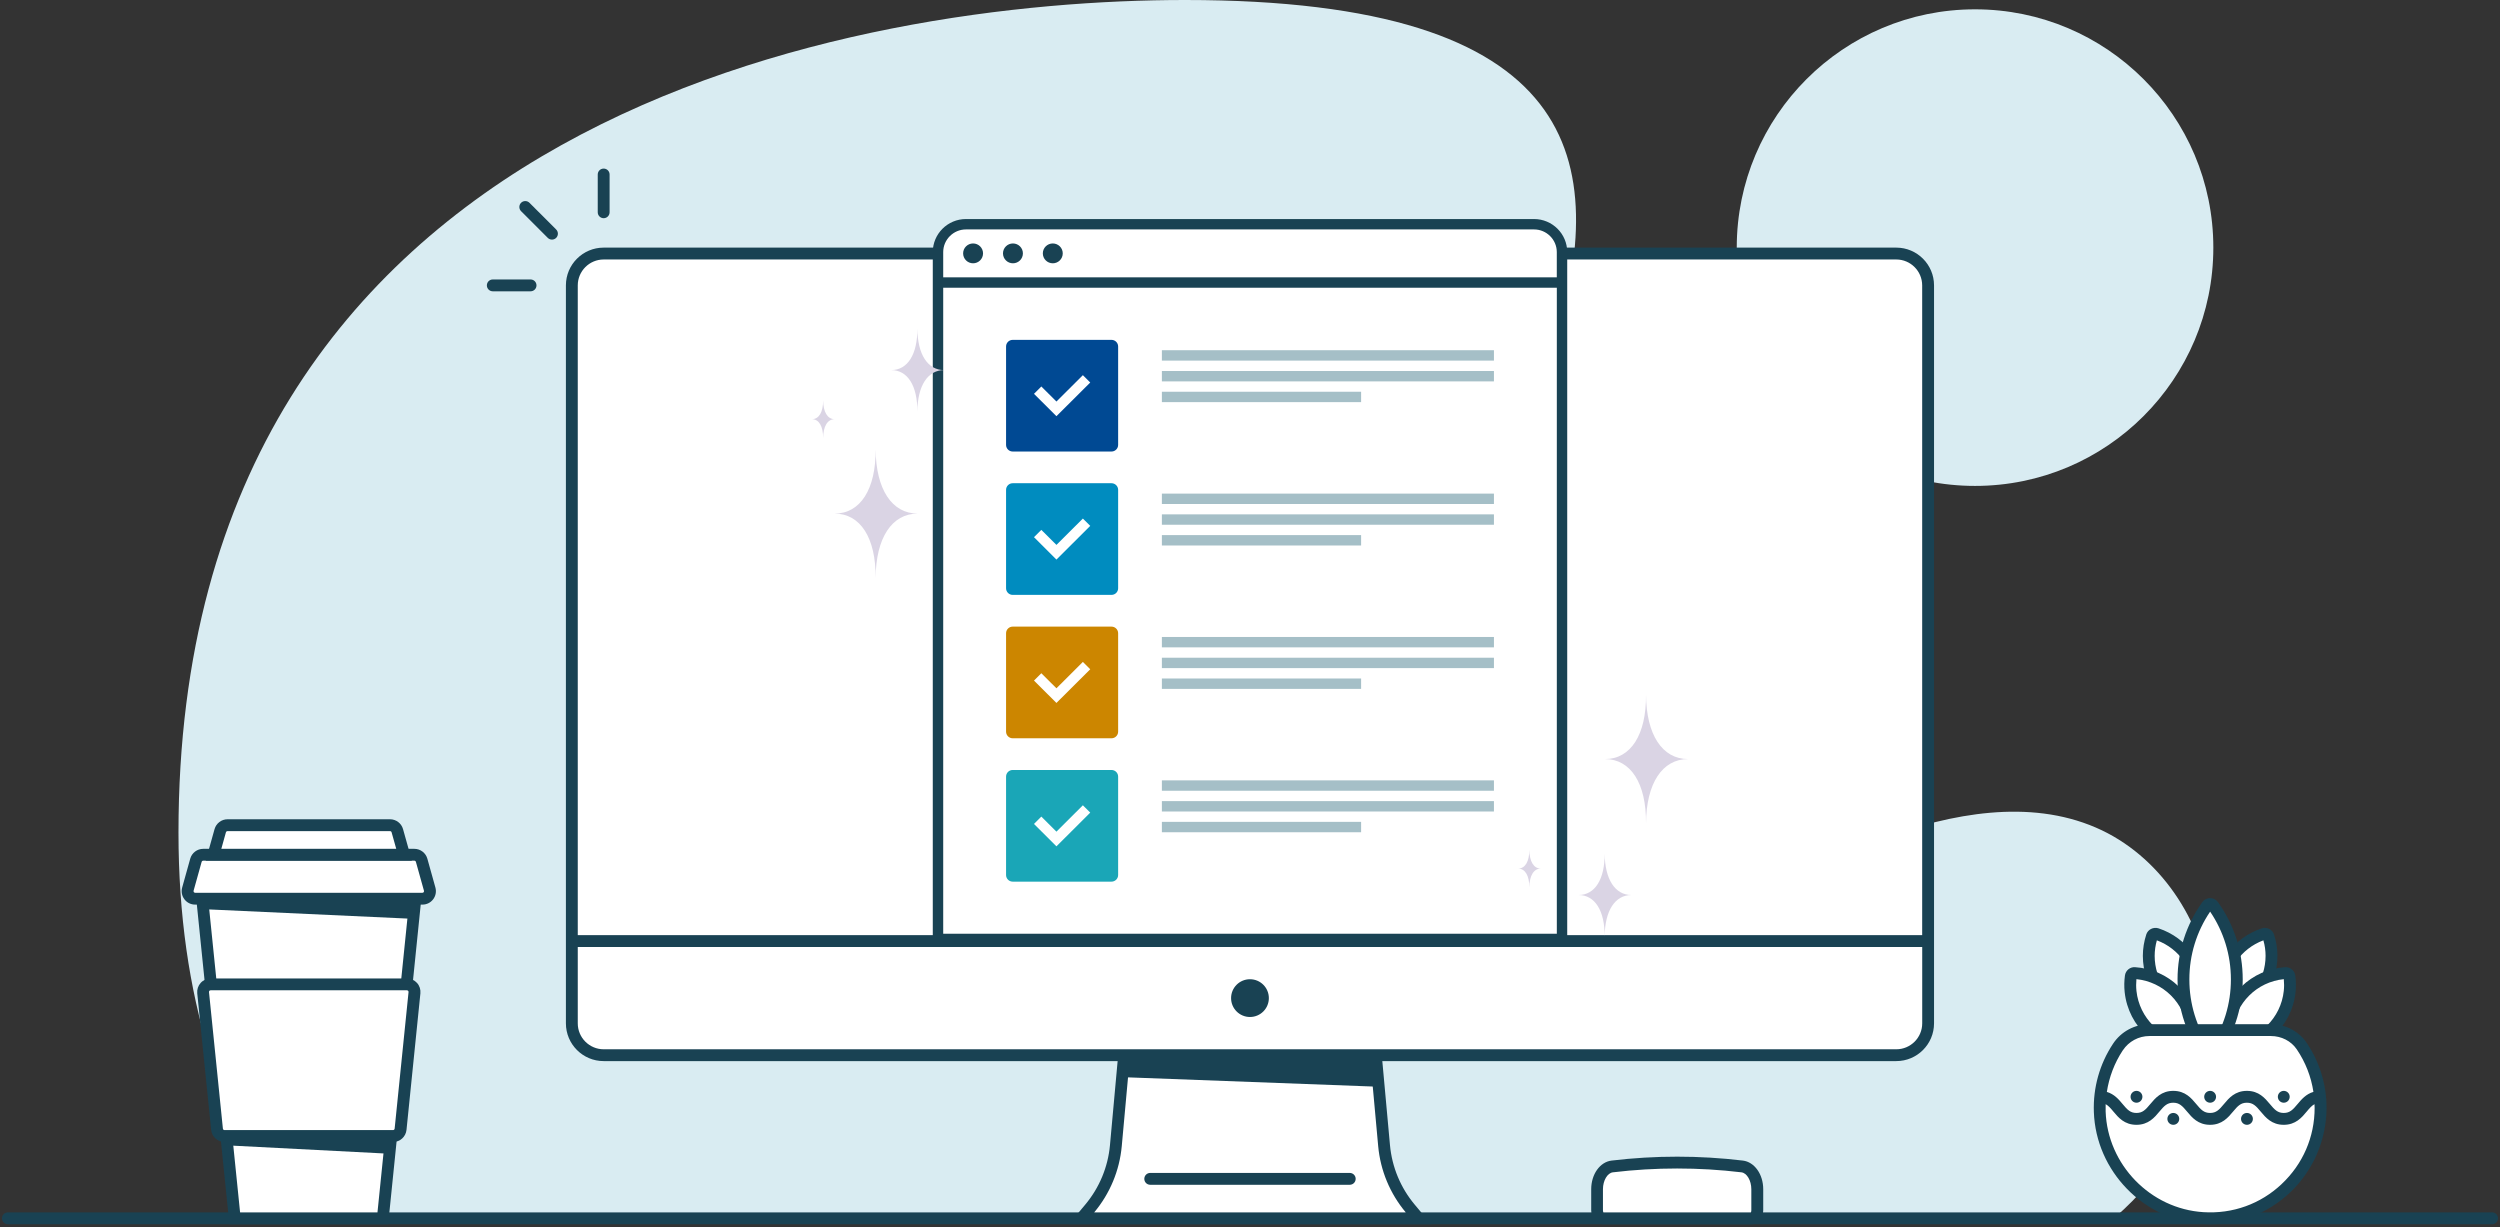 <svg width="662" height="325" viewBox="0 0 662 325" fill="none" xmlns="http://www.w3.org/2000/svg">
<rect x="0" y="0" width="662" height="325" fill="#333333" stroke="none"/>
<g clip-path="url(#clip0_1670_150781)">
<path d="M569.182 313.01C580.862 298.86 587.542 280.19 585.442 261.95C583.342 243.72 571.812 226.39 554.962 219.13C537.282 211.51 516.782 215.39 498.672 221.92C473.122 231.13 449.152 240.18 422.302 245.05C400.912 248.93 385.102 244.82 374.052 224.86C343.782 170.2 524.142 0 313.822 0C228.572 0 47.262 29.12 47.262 220.44C47.262 264.47 58.892 297.36 76.862 322.33H560.072C563.312 319.52 566.362 316.43 569.182 313.01Z" fill="#D9ECF2"/>
<path d="M522.991 128.67C557.84 128.67 586.091 100.419 586.091 65.57C586.091 30.721 557.84 2.47 522.991 2.47C488.141 2.47 459.891 30.721 459.891 65.57C459.891 100.419 488.141 128.67 522.991 128.67Z" fill="#D9ECF2"/>
<path d="M659.903 324.18H2.093C1.223 324.18 0.523 323.48 0.523 322.61C0.523 321.74 1.223 321.04 2.093 321.04H659.903C660.773 321.04 661.473 321.74 661.473 322.61C661.473 323.48 660.773 324.18 659.903 324.18Z" fill="#194253"/>
<path fill-rule="evenodd" clip-rule="evenodd" d="M286.383 322.61L288.543 320.03C292.513 315.29 294.913 309.52 295.483 303.36L298.313 272.3H363.673L366.503 303.36C367.063 309.52 369.463 315.29 373.443 320.03L375.603 322.61H286.383Z" fill="white"/>
<path d="M362.243 273.87L364.943 303.5C365.533 309.95 368.073 316.07 372.243 321.04H289.743C293.903 316.07 296.453 309.96 297.043 303.5L299.743 273.87H362.243ZM365.113 270.73H296.883L296.623 273.58L293.923 303.21C293.393 309.05 291.113 314.52 287.343 319.02L283.023 324.17H378.963L374.643 319.02C370.873 314.52 368.603 309.06 368.063 303.21L365.363 273.58L365.103 270.73H365.113Z" fill="#194253"/>
<path fill-rule="evenodd" clip-rule="evenodd" d="M297.742 279.98V285.25L365.352 287.78V279.98H297.742Z" fill="#194253"/>
<path d="M357.412 313.73H304.582C303.712 313.73 303.012 313.03 303.012 312.16C303.012 311.29 303.712 310.59 304.582 310.59H357.412C358.282 310.59 358.982 311.29 358.982 312.16C358.982 313.03 358.282 313.73 357.412 313.73Z" fill="#194253"/>
<path d="M502.142 67.14H159.852C155.196 67.14 151.422 70.914 151.422 75.57V270.99C151.422 275.645 155.196 279.42 159.852 279.42H502.142C506.798 279.42 510.572 275.645 510.572 270.99V75.57C510.572 70.914 506.798 67.14 502.142 67.14Z" fill="white"/>
<path d="M502.142 65.57H159.852C154.332 65.57 149.852 70.05 149.852 75.57V270.98C149.852 276.5 154.332 280.98 159.852 280.98H502.132C507.652 280.98 512.132 276.5 512.132 270.98V75.57C512.132 70.05 507.652 65.57 502.132 65.57H502.142ZM159.852 68.71H502.132C505.912 68.71 508.992 71.79 508.992 75.57V247.63H152.992V75.57C152.992 71.79 156.072 68.71 159.852 68.71ZM502.142 277.85H159.852C156.072 277.85 152.992 274.77 152.992 270.99V250.77H509.002V270.99C509.002 274.77 505.922 277.85 502.142 277.85Z" fill="#194253"/>
<path d="M330.992 269.3C333.754 269.3 335.992 267.061 335.992 264.3C335.992 261.538 333.754 259.3 330.992 259.3C328.231 259.3 325.992 261.538 325.992 264.3C325.992 267.061 328.231 269.3 330.992 269.3Z" fill="#194253"/>
<path d="M426.92 308.88C424.65 309.15 422.91 311.77 422.91 314.91V320.52C422.91 321.68 423.59 322.62 424.43 322.62H463.8C464.64 322.62 465.32 321.68 465.32 320.52V314.91C465.32 311.77 463.58 309.16 461.31 308.88C449.86 307.51 438.35 307.51 426.91 308.88H426.92Z" fill="white"/>
<path d="M463.812 324.18H424.442C422.712 324.18 421.352 322.57 421.352 320.51V314.9C421.352 310.95 423.672 307.69 426.742 307.32C438.282 305.94 449.982 305.94 461.512 307.32C464.582 307.69 466.902 310.95 466.902 314.9V320.51C466.902 322.57 465.542 324.18 463.812 324.18ZM424.602 321.04H463.632C463.692 320.95 463.752 320.76 463.752 320.51V314.9C463.752 312.61 462.572 310.6 461.122 310.43C449.832 309.08 438.382 309.08 427.092 310.43C425.642 310.6 424.462 312.61 424.462 314.9V320.51C424.462 320.76 424.532 320.95 424.582 321.04H424.602Z" fill="#194253"/>
<path d="M571.106 247.33C570.586 247.16 569.996 247.41 569.826 247.94C569.286 249.57 568.996 251.31 568.996 253.13C568.996 260.89 574.286 267.4 581.446 269.3C582.186 267.41 582.606 265.37 582.606 263.22C582.606 255.81 577.786 249.54 571.116 247.33H571.106Z" fill="white"/>
<path d="M582.396 271.17L581.046 270.81C573.026 268.68 567.426 261.41 567.426 253.12C567.426 251.2 567.736 249.29 568.336 247.44C568.546 246.8 568.996 246.28 569.596 245.98C570.206 245.67 570.936 245.62 571.596 245.83C579.116 248.32 584.166 255.3 584.166 263.21C584.166 265.47 583.736 267.71 582.906 269.86L582.396 271.16V271.17ZM571.136 249C570.756 250.35 570.556 251.73 570.556 253.12C570.556 259.5 574.556 265.15 580.446 267.33C580.836 265.98 581.026 264.6 581.026 263.21C581.026 256.85 577.076 251.2 571.136 249Z" fill="#194253"/>
<path d="M565.276 257.67C564.766 257.64 564.316 258.01 564.246 258.51C564.066 259.83 564.036 261.18 564.186 262.56C565.096 271.09 572.256 277.42 580.616 277.52C580.916 275.93 581.006 274.28 580.816 272.59C579.936 264.37 573.246 258.19 565.266 257.66L565.276 257.67Z" fill="white"/>
<path d="M581.904 279.11L580.594 279.09C571.334 278.98 563.604 271.94 562.614 262.73C562.454 261.26 562.484 259.77 562.684 258.3C562.864 256.98 564.044 256.01 565.374 256.11C574.274 256.69 581.424 263.56 582.374 272.43C582.564 274.22 582.494 276.04 582.154 277.82L581.904 279.11ZM565.724 259.28C565.624 260.32 565.624 261.36 565.734 262.4C566.504 269.58 572.204 275.16 579.264 275.88C579.364 274.84 579.364 273.8 579.254 272.76C578.484 265.59 572.844 260 565.724 259.28Z" fill="#194253"/>
<path d="M599.375 247.33C599.895 247.16 600.485 247.41 600.655 247.94C601.195 249.57 601.485 251.31 601.485 253.13C601.485 260.89 596.195 267.4 589.035 269.3C588.295 267.41 587.875 265.37 587.875 263.22C587.875 255.81 592.695 249.54 599.365 247.33H599.375Z" fill="white"/>
<path d="M588.094 271.17L587.584 269.87C586.744 267.72 586.324 265.49 586.324 263.22C586.324 255.31 591.374 248.33 598.894 245.84C600.254 245.39 601.714 246.11 602.154 247.44C602.764 249.29 603.064 251.2 603.064 253.12C603.064 261.41 597.464 268.68 589.444 270.81L588.094 271.17ZM599.344 249C593.404 251.21 589.454 256.85 589.454 263.21C589.454 264.6 589.644 265.98 590.034 267.33C595.924 265.14 599.924 259.49 599.924 253.12C599.924 251.73 599.734 250.35 599.344 249Z" fill="#194253"/>
<path d="M605.206 257.67C605.716 257.64 606.166 258.01 606.236 258.51C606.416 259.83 606.446 261.18 606.296 262.56C605.386 271.09 598.226 277.42 589.866 277.52C589.566 275.93 589.476 274.28 589.666 272.59C590.546 264.37 597.236 258.19 605.216 257.66L605.206 257.67Z" fill="white"/>
<path d="M588.574 279.11L588.324 277.82C587.984 276.04 587.904 274.23 588.104 272.43C589.054 263.55 596.204 256.69 605.104 256.11C606.414 256.02 607.614 256.99 607.794 258.31C607.994 259.77 608.014 261.27 607.864 262.74C606.874 271.96 599.154 278.99 589.884 279.1L588.574 279.12V279.11ZM604.754 259.28C597.634 260 591.984 265.59 591.224 272.76C591.114 273.8 591.114 274.84 591.214 275.88C598.274 275.16 603.974 269.58 604.744 262.4C604.854 261.36 604.854 260.32 604.754 259.28Z" fill="#194253"/>
<path d="M586.044 239.81C585.654 239.27 584.824 239.27 584.444 239.81C580.504 245.32 578.184 252.07 578.184 259.36C578.184 267.13 580.824 274.29 585.244 279.98C589.664 274.28 592.304 267.13 592.304 259.36C592.304 252.07 589.984 245.32 586.044 239.81Z" fill="white"/>
<path d="M585.243 282.54L584.003 280.94C579.163 274.71 576.613 267.24 576.613 259.35C576.613 251.97 578.883 244.89 583.163 238.89C583.643 238.22 584.413 237.82 585.243 237.82C586.073 237.82 586.843 238.22 587.323 238.89C591.613 244.89 593.873 251.96 593.873 259.35C593.873 267.24 591.313 274.7 586.483 280.93L585.243 282.53V282.54ZM585.243 241.4C581.643 246.72 579.743 252.91 579.743 259.36C579.743 265.81 581.633 272.01 585.243 277.32C588.843 272.01 590.743 265.84 590.743 259.36C590.743 252.88 588.843 246.72 585.243 241.4Z" fill="#194253"/>
<path d="M560.814 277.27C557.594 282.15 555.794 288.06 556.014 294.39C556.524 309.29 568.504 321.63 583.384 322.55C600.384 323.6 614.494 310.13 614.494 293.36C614.494 287.3 612.654 281.68 609.494 277.01C607.674 274.32 604.574 272.78 601.324 272.78H569.174C565.814 272.78 562.674 274.47 560.814 277.27Z" fill="white"/>
<path d="M610.794 276.13C608.714 273.05 605.174 271.21 601.324 271.21H569.174C565.274 271.21 561.654 273.15 559.514 276.41C555.984 281.76 554.224 288 554.454 294.45C554.994 310.12 567.664 323.15 583.294 324.12C583.954 324.16 584.624 324.18 585.274 324.18C593.154 324.18 600.574 321.25 606.354 315.82C612.524 310.02 616.064 301.83 616.064 293.36C616.064 287.19 614.244 281.23 610.794 276.13ZM562.124 278.13C563.694 275.76 566.324 274.34 569.174 274.34H601.324C604.124 274.34 606.694 275.66 608.194 277.88C610.494 281.28 611.984 285.11 612.594 289.13C610.624 289.71 609.414 291.14 608.404 292.35C607.144 293.86 606.354 294.71 604.734 294.71C603.114 294.71 602.324 293.86 601.064 292.35C599.764 290.8 598.154 288.86 594.984 288.86C591.814 288.86 590.204 290.79 588.904 292.35C587.644 293.86 586.854 294.71 585.234 294.71C583.614 294.71 582.814 293.86 581.564 292.35C580.274 290.8 578.654 288.86 575.484 288.86C572.314 288.86 570.704 290.8 569.404 292.35C568.144 293.86 567.364 294.71 565.734 294.71C564.104 294.71 563.324 293.86 562.064 292.35C561.064 291.14 559.854 289.72 557.894 289.14C558.494 285.22 559.904 281.48 562.114 278.13H562.124ZM604.194 313.53C598.574 318.82 591.224 321.47 583.474 320.98C569.434 320.11 558.064 308.4 557.574 294.33C557.554 293.68 557.554 293.02 557.574 292.38C558.284 292.77 558.884 293.44 559.644 294.36C560.934 295.91 562.554 297.85 565.724 297.85C568.894 297.85 570.504 295.92 571.804 294.36C573.064 292.85 573.854 292 575.474 292C577.094 292 577.884 292.85 579.144 294.36C580.434 295.91 582.054 297.85 585.224 297.85C588.394 297.85 590.004 295.92 591.304 294.36C592.564 292.85 593.354 292 594.974 292C596.594 292 597.394 292.85 598.644 294.36C599.944 295.91 601.554 297.85 604.724 297.85C607.894 297.85 609.514 295.92 610.804 294.36C611.564 293.44 612.164 292.77 612.874 292.39C612.884 292.71 612.914 293.04 612.914 293.36C612.914 301.08 609.814 308.24 604.184 313.53H604.194Z" fill="#194253"/>
<path d="M604.742 292C605.609 292 606.312 291.297 606.312 290.43C606.312 289.563 605.609 288.86 604.742 288.86C603.875 288.86 603.172 289.563 603.172 290.43C603.172 291.297 603.875 292 604.742 292Z" fill="#194253"/>
<path d="M594.992 297.85C595.859 297.85 596.562 297.147 596.562 296.28C596.562 295.413 595.859 294.71 594.992 294.71C594.125 294.71 593.422 295.413 593.422 296.28C593.422 297.147 594.125 297.85 594.992 297.85Z" fill="#194253"/>
<path d="M585.242 292C586.109 292 586.812 291.297 586.812 290.43C586.812 289.563 586.109 288.86 585.242 288.86C584.375 288.86 583.672 289.563 583.672 290.43C583.672 291.297 584.375 292 585.242 292Z" fill="#194253"/>
<path d="M575.492 297.85C576.359 297.85 577.062 297.147 577.062 296.28C577.062 295.413 576.359 294.71 575.492 294.71C574.625 294.71 573.922 295.413 573.922 296.28C573.922 297.147 574.625 297.85 575.492 297.85Z" fill="#194253"/>
<path d="M565.742 292C566.609 292 567.312 291.297 567.312 290.43C567.312 289.563 566.609 288.86 565.742 288.86C564.875 288.86 564.172 289.563 564.172 290.43C564.172 291.297 564.875 292 565.742 292Z" fill="#194253"/>
<path d="M159.851 57.78C158.981 57.78 158.281 57.08 158.281 56.21V46.21C158.281 45.34 158.981 44.64 159.851 44.64C160.721 44.64 161.421 45.34 161.421 46.21V56.21C161.421 57.08 160.721 57.78 159.851 57.78Z" fill="#194253"/>
<path d="M146.161 63.45C145.761 63.45 145.361 63.3 145.051 62.99L137.981 55.92C137.371 55.31 137.371 54.31 137.981 53.7C138.591 53.09 139.591 53.09 140.201 53.7L147.271 60.77C147.881 61.38 147.881 62.38 147.271 62.99C146.961 63.3 146.561 63.45 146.161 63.45Z" fill="#194253"/>
<path d="M140.492 77.14H130.492C129.622 77.14 128.922 76.44 128.922 75.57C128.922 74.7 129.622 74 130.492 74H140.492C141.362 74 142.062 74.7 142.062 75.57C142.062 76.44 141.362 77.14 140.492 77.14Z" fill="#194253"/>
<path d="M53.543 237.97L62.163 322.61H101.373L109.993 237.97H53.543Z" fill="white"/>
<path d="M102.785 324.18H60.745L51.805 236.4H111.725L102.785 324.18ZM63.585 321.04H99.955L108.255 239.54H55.275L63.575 321.04H63.585Z" fill="#194253"/>
<path d="M111.652 227.8C111.412 226.94 110.622 226.34 109.722 226.34H53.812C52.912 226.34 52.132 226.94 51.882 227.8L49.752 235.43C49.392 236.71 50.352 237.97 51.682 237.97H111.862C113.182 237.97 114.142 236.71 113.792 235.43L111.662 227.8H111.652Z" fill="white"/>
<path d="M111.853 239.54H51.673C50.543 239.54 49.513 239.03 48.833 238.13C48.153 237.23 47.933 236.1 48.243 235.01L50.373 227.38C50.803 225.84 52.213 224.77 53.813 224.77H109.723C111.313 224.77 112.733 225.84 113.163 227.38L115.293 235.01C115.593 236.09 115.383 237.23 114.703 238.13C114.023 239.03 112.983 239.54 111.863 239.54H111.853ZM53.813 227.91C53.623 227.91 53.453 228.04 53.393 228.23L51.263 235.86C51.213 236.04 51.283 236.17 51.333 236.24C51.383 236.3 51.493 236.41 51.673 236.41H111.853C112.043 236.41 112.153 236.3 112.193 236.24C112.243 236.18 112.313 236.04 112.263 235.86L110.133 228.23C110.083 228.04 109.913 227.91 109.713 227.91H53.803H53.813Z" fill="#194253"/>
<path d="M58.323 219.97L56.543 226.34H106.993L105.213 219.97C104.973 219.11 104.183 218.51 103.283 218.51H60.253C59.353 218.51 58.573 219.11 58.323 219.97Z" fill="white"/>
<path d="M109.053 227.91H54.473L56.813 219.55C57.243 218.02 58.653 216.94 60.253 216.94H103.283C104.873 216.94 106.293 218.01 106.723 219.55L109.063 227.91H109.053ZM58.613 224.77H104.923L103.693 220.39C103.643 220.2 103.473 220.08 103.273 220.08H60.243C60.053 220.08 59.883 220.21 59.823 220.4L58.603 224.78L58.613 224.77Z" fill="#194253"/>
<path d="M53.782 262.87L57.462 299.03C57.562 300.05 58.422 300.83 59.452 300.83H104.072C105.102 300.83 105.962 300.05 106.062 299.03L109.742 262.87C109.862 261.69 108.932 260.67 107.752 260.67H55.762C54.582 260.67 53.652 261.69 53.772 262.87H53.782Z" fill="white"/>
<path d="M104.082 302.4H59.462C57.622 302.4 56.102 301.02 55.912 299.19L52.232 263.03C52.132 262.03 52.462 261.02 53.132 260.28C53.812 259.53 54.772 259.1 55.782 259.1H107.772C108.782 259.1 109.742 259.53 110.422 260.28C111.102 261.03 111.422 262.03 111.322 263.03L107.642 299.19C107.452 301.02 105.932 302.4 104.092 302.4H104.082ZM55.772 262.23C55.612 262.23 55.512 262.31 55.452 262.37C55.392 262.43 55.322 262.55 55.342 262.7L59.022 298.86C59.042 299.08 59.232 299.25 59.452 299.25H104.072C104.292 299.25 104.482 299.08 104.502 298.86L108.182 262.7C108.202 262.53 108.122 262.42 108.072 262.37C108.012 262.31 107.912 262.23 107.752 262.23H55.762H55.772Z" fill="#194253"/>
<path d="M59.941 299.83H103.591L102.941 305.5L60.321 303.3L59.941 299.83Z" fill="#194253"/>
<path d="M53.543 237.97L53.903 240.75L109.293 243.3L109.993 237.97H53.543Z" fill="#194253"/>
<path d="M248.379 248.624V66.761C248.379 62.687 251.703 59.376 255.791 59.376H406.205C410.294 59.376 413.618 62.687 413.618 66.761V248.624H248.379Z" fill="white"/>
<path d="M257.673 69.722C259.13 69.722 260.311 68.546 260.311 67.094C260.311 65.643 259.13 64.466 257.673 64.466C256.216 64.466 255.035 65.643 255.035 67.094C255.035 68.546 256.216 69.722 257.673 69.722Z" fill="#194253"/>
<path d="M268.228 69.722C269.685 69.722 270.866 68.546 270.866 67.094C270.866 65.643 269.685 64.466 268.228 64.466C266.771 64.466 265.59 65.643 265.59 67.094C265.59 68.546 266.771 69.722 268.228 69.722Z" fill="#194253"/>
<path d="M278.779 69.722C280.235 69.722 281.416 68.546 281.416 67.094C281.416 65.643 280.235 64.466 278.779 64.466C277.322 64.466 276.141 65.643 276.141 67.094C276.141 68.546 277.322 69.722 278.779 69.722Z" fill="#194253"/>
<path d="M406.207 58H255.793C250.939 58 247 61.925 247 66.761V250H415V66.761C415 61.925 411.061 58 406.207 58ZM255.793 60.751H406.207C409.531 60.751 412.239 63.449 412.239 66.761V73.446H249.761V66.761C249.761 63.449 252.469 60.751 255.793 60.751ZM249.761 247.258V76.197H412.248V247.258H249.761Z" fill="#194253"/>
<path d="M294.324 89.996H268.165C267.194 89.996 266.406 90.78 266.406 91.748V117.812C266.406 118.78 267.194 119.564 268.165 119.564H294.324C295.295 119.564 296.083 118.78 296.083 117.812V91.748C296.083 90.78 295.295 89.996 294.324 89.996Z" fill="#004993"/>
<path d="M286.744 99.344L279.745 106.326L275.744 102.34L273.801 104.285L279.745 110.208L288.696 101.289L286.744 99.344Z" fill="white"/>
<path d="M395.595 92.738H307.664V95.489H395.595V92.738Z" fill="#A5BFC7"/>
<path d="M395.595 98.24H307.664V100.991H395.595V98.24Z" fill="#A5BFC7"/>
<path d="M360.422 103.733H307.664V106.484H360.422V103.733Z" fill="#A5BFC7"/>
<path d="M294.324 127.958H268.165C267.194 127.958 266.406 128.742 266.406 129.71V155.774C266.406 156.742 267.194 157.526 268.165 157.526H294.324C295.295 157.526 296.083 156.742 296.083 155.774V129.71C296.083 128.742 295.295 127.958 294.324 127.958Z" fill="#008CBF"/>
<path d="M286.744 137.314L279.745 144.288L275.744 140.311L273.801 142.247L279.745 148.178L288.696 139.251L286.744 137.314Z" fill="white"/>
<path d="M395.595 130.708H307.664V133.459H395.595V130.708Z" fill="#A5BFC7"/>
<path d="M395.595 136.202H307.664V138.953H395.595V136.202Z" fill="#A5BFC7"/>
<path d="M360.422 141.695H307.664V144.446H360.422V141.695Z" fill="#A5BFC7"/>
<path d="M294.324 165.928H268.165C267.194 165.928 266.406 166.713 266.406 167.68V193.745C266.406 194.713 267.194 195.497 268.165 195.497H294.324C295.295 195.497 296.083 194.713 296.083 193.745V167.68C296.083 166.713 295.295 165.928 294.324 165.928Z" fill="#CC8600"/>
<path d="M286.744 175.276L279.745 182.259L275.744 178.273L273.801 180.218L279.745 186.14L288.696 177.221L286.744 175.276Z" fill="white"/>
<path d="M395.595 168.67H307.664V171.421H395.595V168.67Z" fill="#A5BFC7"/>
<path d="M395.595 174.164H307.664V176.915H395.595V174.164Z" fill="#A5BFC7"/>
<path d="M360.422 179.666H307.664V182.417H360.422V179.666Z" fill="#A5BFC7"/>
<path d="M294.324 203.89H268.165C267.194 203.89 266.406 204.675 266.406 205.642V231.707C266.406 232.674 267.194 233.459 268.165 233.459H294.324C295.295 233.459 296.083 232.674 296.083 231.707V205.642C296.083 204.675 295.295 203.89 294.324 203.89Z" fill="#1AA6B7"/>
<path d="M286.744 213.238L279.745 220.221L275.744 216.235L273.801 218.18L279.745 224.111L288.696 215.183L286.744 213.238Z" fill="white"/>
<path d="M395.595 206.641H307.664V209.392H395.595V206.641Z" fill="#A5BFC7"/>
<path d="M395.595 212.134H307.664V214.885H395.595V212.134Z" fill="#A5BFC7"/>
<path d="M360.422 217.627H307.664V220.378H360.422V217.627Z" fill="#A5BFC7"/>
<path d="M432 237C427.657 237 424.971 232.831 424.913 226C424.965 232.825 422.343 237 418 237C422.343 237 424.965 241.169 424.913 248C424.965 241.175 427.651 237 432 237Z" fill="#DAD4E4"/>
<path d="M408 230C406.139 230 404.988 228.105 404.963 225C404.985 228.102 403.861 230 402 230C403.861 230 404.985 231.895 404.963 235C404.985 231.898 406.136 230 408 230Z" fill="#DAD4E4"/>
<path d="M447 201C440.175 201 435.955 194.556 435.864 184C435.946 194.547 431.825 201 425 201C431.825 201 435.946 207.444 435.864 218C435.946 207.453 440.166 201 447 201Z" fill="#DAD4E4"/>
<path d="M250 98C245.657 98 242.971 93.831 242.913 87C242.965 93.825 240.343 98 236 98C240.343 98 242.965 102.169 242.913 109C242.965 102.175 245.651 98 250 98Z" fill="#DAD4E4"/>
<path d="M221 111C219.139 111 217.988 109.105 217.963 106C217.985 109.102 216.861 111 215 111C216.861 111 217.985 112.895 217.963 116C217.985 112.898 219.136 111 221 111Z" fill="#DAD4E4"/>
<path d="M243 136C236.175 136 231.955 129.556 231.864 119C231.946 129.547 227.825 136 221 136C227.825 136 231.946 142.444 231.864 153C231.946 142.453 236.166 136 243 136Z" fill="#DAD4E4"/>
</g>
<defs>
<clipPath id="clip0_1670_150781">
<rect width="660.95" height="324.18" fill="white" transform="translate(0.523)"/>
</clipPath>
</defs>
</svg>
